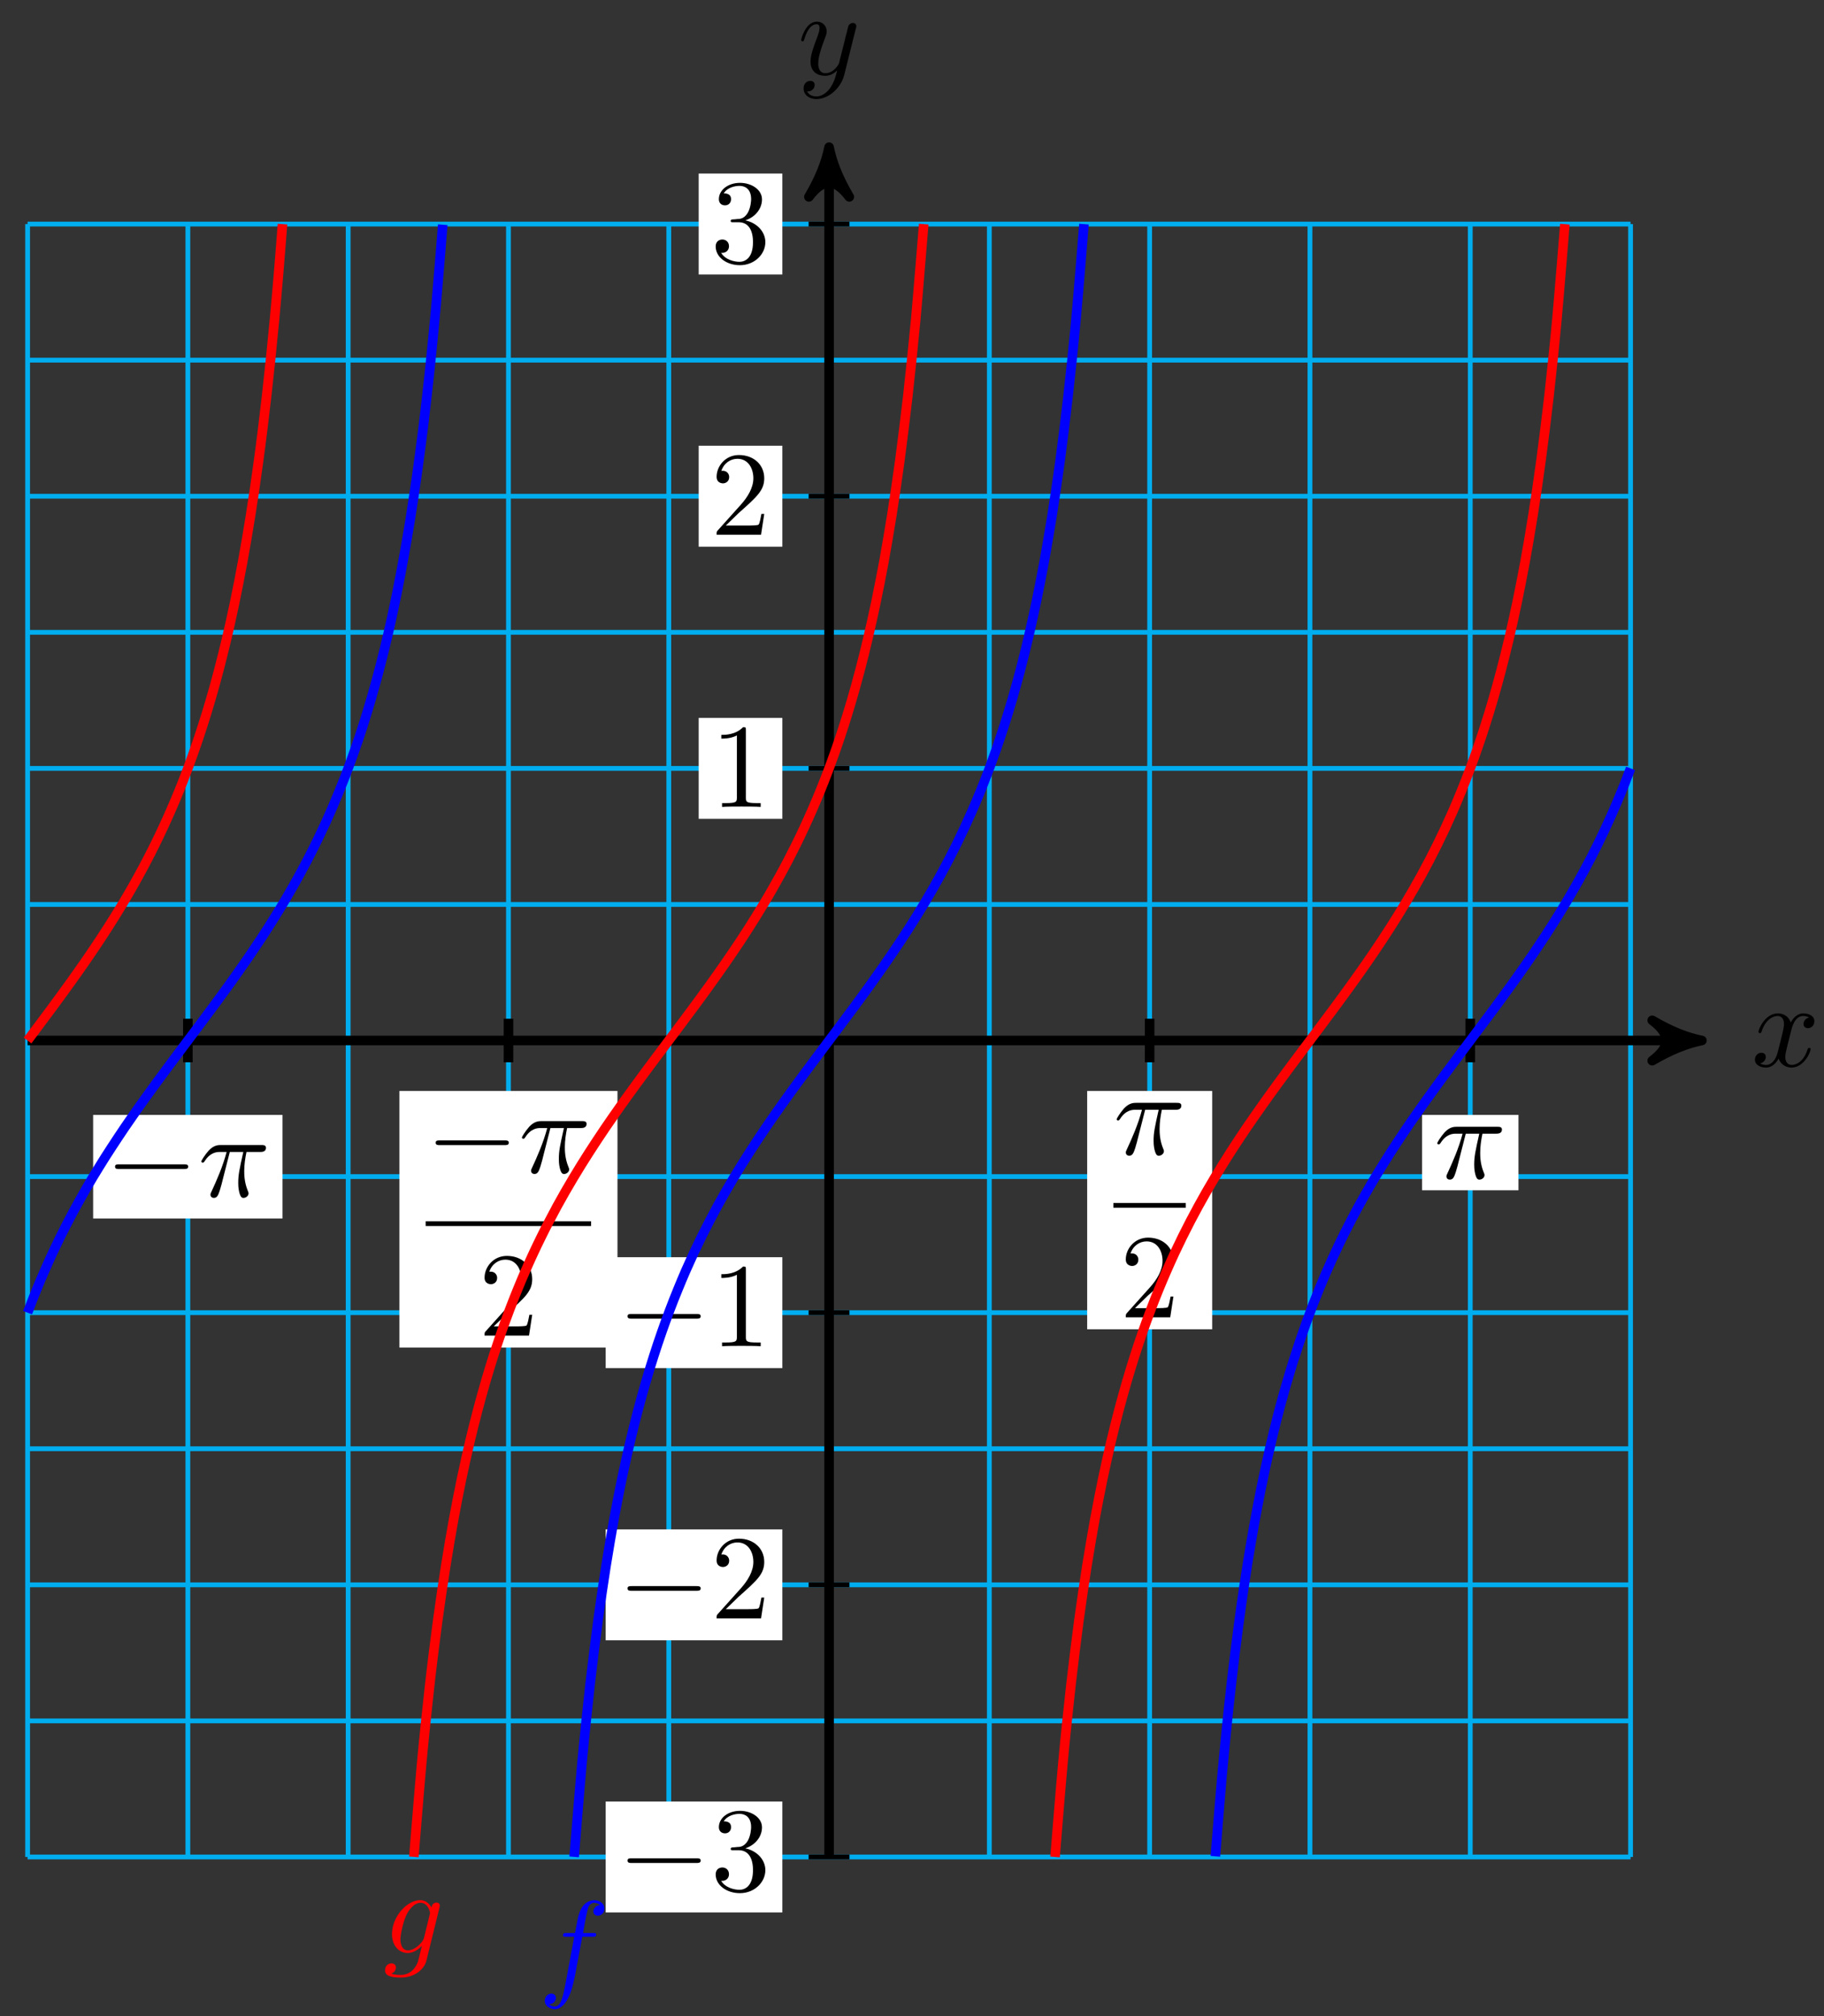 <?xml version="1.0" encoding="UTF-8"?>
<svg xmlns="http://www.w3.org/2000/svg" xmlns:xlink="http://www.w3.org/1999/xlink" width="152pt" height="168pt" viewBox="0 0 152 168" version="1.1">
<rect x="0" y="0" width="152" height="168" fill="#333333" stroke="none"/>
<defs>
<g>
<symbol overflow="visible" id="glyph0-0">
<path style="stroke:none;" d=""/>
</symbol>
<symbol overflow="visible" id="glyph0-1">
<path style="stroke:none;" d="M 3.328 -3.016 C 3.391 -3.266 3.625 -4.188 4.312 -4.188 C 4.359 -4.188 4.609 -4.188 4.812 -4.062 C 4.531 -4 4.344 -3.766 4.344 -3.516 C 4.344 -3.359 4.453 -3.172 4.719 -3.172 C 4.938 -3.172 5.25 -3.344 5.25 -3.75 C 5.25 -4.266 4.672 -4.406 4.328 -4.406 C 3.75 -4.406 3.406 -3.875 3.281 -3.656 C 3.031 -4.312 2.5 -4.406 2.203 -4.406 C 1.172 -4.406 0.594 -3.125 0.594 -2.875 C 0.594 -2.766 0.703 -2.766 0.719 -2.766 C 0.797 -2.766 0.828 -2.797 0.844 -2.875 C 1.188 -3.938 1.844 -4.188 2.188 -4.188 C 2.375 -4.188 2.719 -4.094 2.719 -3.516 C 2.719 -3.203 2.547 -2.547 2.188 -1.141 C 2.031 -0.531 1.672 -0.109 1.234 -0.109 C 1.172 -0.109 0.953 -0.109 0.734 -0.234 C 0.984 -0.297 1.203 -0.5 1.203 -0.781 C 1.203 -1.047 0.984 -1.125 0.844 -1.125 C 0.531 -1.125 0.297 -0.875 0.297 -0.547 C 0.297 -0.094 0.781 0.109 1.219 0.109 C 1.891 0.109 2.25 -0.594 2.266 -0.641 C 2.391 -0.281 2.75 0.109 3.344 0.109 C 4.375 0.109 4.938 -1.172 4.938 -1.422 C 4.938 -1.531 4.859 -1.531 4.828 -1.531 C 4.734 -1.531 4.719 -1.484 4.688 -1.422 C 4.359 -0.344 3.688 -0.109 3.375 -0.109 C 2.984 -0.109 2.828 -0.422 2.828 -0.766 C 2.828 -0.984 2.875 -1.203 2.984 -1.641 Z M 3.328 -3.016 "/>
</symbol>
<symbol overflow="visible" id="glyph0-2">
<path style="stroke:none;" d="M 4.844 -3.797 C 4.891 -3.938 4.891 -3.953 4.891 -4.031 C 4.891 -4.203 4.75 -4.297 4.594 -4.297 C 4.5 -4.297 4.344 -4.234 4.25 -4.094 C 4.234 -4.031 4.141 -3.734 4.109 -3.547 C 4.031 -3.297 3.969 -3.016 3.906 -2.75 L 3.453 -0.953 C 3.422 -0.812 2.984 -0.109 2.328 -0.109 C 1.828 -0.109 1.719 -0.547 1.719 -0.922 C 1.719 -1.375 1.891 -2 2.219 -2.875 C 2.375 -3.281 2.422 -3.391 2.422 -3.594 C 2.422 -4.031 2.109 -4.406 1.609 -4.406 C 0.656 -4.406 0.297 -2.953 0.297 -2.875 C 0.297 -2.766 0.391 -2.766 0.406 -2.766 C 0.516 -2.766 0.516 -2.797 0.562 -2.953 C 0.844 -3.891 1.234 -4.188 1.578 -4.188 C 1.656 -4.188 1.828 -4.188 1.828 -3.875 C 1.828 -3.625 1.719 -3.359 1.656 -3.172 C 1.25 -2.109 1.078 -1.547 1.078 -1.078 C 1.078 -0.188 1.703 0.109 2.297 0.109 C 2.688 0.109 3.016 -0.062 3.297 -0.344 C 3.172 0.172 3.047 0.672 2.656 1.203 C 2.391 1.531 2.016 1.828 1.562 1.828 C 1.422 1.828 0.969 1.797 0.797 1.406 C 0.953 1.406 1.094 1.406 1.219 1.281 C 1.328 1.203 1.422 1.062 1.422 0.875 C 1.422 0.562 1.156 0.531 1.062 0.531 C 0.828 0.531 0.5 0.688 0.5 1.172 C 0.5 1.672 0.938 2.047 1.562 2.047 C 2.578 2.047 3.609 1.141 3.891 0.016 Z M 4.844 -3.797 "/>
</symbol>
<symbol overflow="visible" id="glyph0-3">
<path style="stroke:none;" d="M 2.641 -3.719 L 3.766 -3.719 C 3.438 -2.25 3.344 -1.812 3.344 -1.141 C 3.344 -1 3.344 -0.734 3.422 -0.391 C 3.531 0.047 3.641 0.109 3.781 0.109 C 3.984 0.109 4.203 -0.062 4.203 -0.266 C 4.203 -0.328 4.203 -0.344 4.141 -0.484 C 3.844 -1.203 3.844 -1.859 3.844 -2.141 C 3.844 -2.656 3.922 -3.203 4.031 -3.719 L 5.156 -3.719 C 5.297 -3.719 5.656 -3.719 5.656 -4.062 C 5.656 -4.297 5.438 -4.297 5.25 -4.297 L 1.906 -4.297 C 1.688 -4.297 1.312 -4.297 0.875 -3.828 C 0.531 -3.438 0.266 -2.984 0.266 -2.938 C 0.266 -2.922 0.266 -2.828 0.391 -2.828 C 0.469 -2.828 0.484 -2.875 0.547 -2.953 C 1.031 -3.719 1.609 -3.719 1.812 -3.719 L 2.375 -3.719 C 2.062 -2.516 1.531 -1.312 1.109 -0.406 C 1.031 -0.25 1.031 -0.234 1.031 -0.156 C 1.031 0.031 1.188 0.109 1.312 0.109 C 1.609 0.109 1.688 -0.172 1.812 -0.531 C 1.953 -1 1.953 -1.016 2.078 -1.516 Z M 2.641 -3.719 "/>
</symbol>
<symbol overflow="visible" id="glyph0-4">
<path style="stroke:none;" d="M 3.656 -3.984 L 4.516 -3.984 C 4.719 -3.984 4.812 -3.984 4.812 -4.188 C 4.812 -4.297 4.719 -4.297 4.547 -4.297 L 3.719 -4.297 L 3.922 -5.438 C 3.969 -5.641 4.109 -6.344 4.172 -6.469 C 4.25 -6.656 4.422 -6.812 4.641 -6.812 C 4.672 -6.812 4.938 -6.812 5.125 -6.625 C 4.688 -6.594 4.578 -6.234 4.578 -6.094 C 4.578 -5.859 4.766 -5.734 4.953 -5.734 C 5.219 -5.734 5.5 -5.969 5.5 -6.344 C 5.5 -6.797 5.047 -7.031 4.641 -7.031 C 4.297 -7.031 3.672 -6.844 3.375 -5.859 C 3.312 -5.656 3.281 -5.547 3.047 -4.297 L 2.359 -4.297 C 2.156 -4.297 2.047 -4.297 2.047 -4.109 C 2.047 -3.984 2.141 -3.984 2.328 -3.984 L 2.984 -3.984 L 2.25 -0.047 C 2.062 0.922 1.891 1.828 1.375 1.828 C 1.328 1.828 1.094 1.828 0.891 1.641 C 1.359 1.609 1.453 1.25 1.453 1.109 C 1.453 0.875 1.266 0.75 1.078 0.75 C 0.812 0.75 0.531 0.984 0.531 1.359 C 0.531 1.797 0.969 2.047 1.375 2.047 C 1.922 2.047 2.328 1.453 2.5 1.078 C 2.828 0.453 3.047 -0.75 3.062 -0.828 Z M 3.656 -3.984 "/>
</symbol>
<symbol overflow="visible" id="glyph0-5">
<path style="stroke:none;" d="M 4.688 -3.766 C 4.703 -3.812 4.719 -3.875 4.719 -3.938 C 4.719 -4.109 4.609 -4.203 4.438 -4.203 C 4.344 -4.203 4.062 -4.141 4.031 -3.781 C 3.844 -4.141 3.5 -4.406 3.094 -4.406 C 1.969 -4.406 0.734 -3.016 0.734 -1.578 C 0.734 -0.594 1.328 0 2.047 0 C 2.641 0 3.109 -0.469 3.203 -0.578 L 3.219 -0.562 C 3.016 0.312 2.891 0.734 2.891 0.75 C 2.844 0.844 2.516 1.828 1.453 1.828 C 1.266 1.828 0.938 1.812 0.656 1.719 C 0.953 1.641 1.062 1.375 1.062 1.203 C 1.062 1.047 0.953 0.859 0.688 0.859 C 0.469 0.859 0.156 1.031 0.156 1.438 C 0.156 1.844 0.516 2.047 1.469 2.047 C 2.719 2.047 3.438 1.266 3.594 0.672 Z M 3.406 -1.281 C 3.344 -1.016 3.109 -0.766 2.891 -0.578 C 2.688 -0.406 2.375 -0.219 2.078 -0.219 C 1.578 -0.219 1.438 -0.734 1.438 -1.141 C 1.438 -1.609 1.719 -2.797 2 -3.297 C 2.266 -3.781 2.688 -4.188 3.109 -4.188 C 3.766 -4.188 3.906 -3.375 3.906 -3.328 C 3.906 -3.281 3.891 -3.219 3.875 -3.188 Z M 3.406 -1.281 "/>
</symbol>
<symbol overflow="visible" id="glyph1-0">
<path style="stroke:none;" d=""/>
</symbol>
<symbol overflow="visible" id="glyph1-1">
<path style="stroke:none;" d="M 6.562 -2.297 C 6.734 -2.297 6.922 -2.297 6.922 -2.5 C 6.922 -2.688 6.734 -2.688 6.562 -2.688 L 1.172 -2.688 C 1 -2.688 0.828 -2.688 0.828 -2.5 C 0.828 -2.297 1 -2.297 1.172 -2.297 Z M 6.562 -2.297 "/>
</symbol>
<symbol overflow="visible" id="glyph2-0">
<path style="stroke:none;" d=""/>
</symbol>
<symbol overflow="visible" id="glyph2-1">
<path style="stroke:none;" d="M 2.938 -6.375 C 2.938 -6.625 2.938 -6.641 2.703 -6.641 C 2.078 -6 1.203 -6 0.891 -6 L 0.891 -5.688 C 1.094 -5.688 1.672 -5.688 2.188 -5.953 L 2.188 -0.781 C 2.188 -0.422 2.156 -0.312 1.266 -0.312 L 0.953 -0.312 L 0.953 0 C 1.297 -0.031 2.156 -0.031 2.562 -0.031 C 2.953 -0.031 3.828 -0.031 4.172 0 L 4.172 -0.312 L 3.859 -0.312 C 2.953 -0.312 2.938 -0.422 2.938 -0.781 Z M 2.938 -6.375 "/>
</symbol>
<symbol overflow="visible" id="glyph2-2">
<path style="stroke:none;" d="M 1.266 -0.766 L 2.328 -1.797 C 3.875 -3.172 4.469 -3.703 4.469 -4.703 C 4.469 -5.844 3.578 -6.641 2.359 -6.641 C 1.234 -6.641 0.5 -5.719 0.5 -4.828 C 0.5 -4.281 1 -4.281 1.031 -4.281 C 1.203 -4.281 1.547 -4.391 1.547 -4.812 C 1.547 -5.062 1.359 -5.328 1.016 -5.328 C 0.938 -5.328 0.922 -5.328 0.891 -5.312 C 1.109 -5.969 1.656 -6.328 2.234 -6.328 C 3.141 -6.328 3.562 -5.516 3.562 -4.703 C 3.562 -3.906 3.078 -3.125 2.516 -2.5 L 0.609 -0.375 C 0.5 -0.266 0.5 -0.234 0.5 0 L 4.203 0 L 4.469 -1.734 L 4.234 -1.734 C 4.172 -1.438 4.109 -1 4 -0.844 C 3.938 -0.766 3.281 -0.766 3.062 -0.766 Z M 1.266 -0.766 "/>
</symbol>
<symbol overflow="visible" id="glyph2-3">
<path style="stroke:none;" d="M 2.891 -3.516 C 3.703 -3.781 4.281 -4.469 4.281 -5.266 C 4.281 -6.078 3.406 -6.641 2.453 -6.641 C 1.453 -6.641 0.688 -6.047 0.688 -5.281 C 0.688 -4.953 0.906 -4.766 1.203 -4.766 C 1.5 -4.766 1.703 -4.984 1.703 -5.281 C 1.703 -5.766 1.234 -5.766 1.094 -5.766 C 1.391 -6.266 2.047 -6.391 2.406 -6.391 C 2.828 -6.391 3.375 -6.172 3.375 -5.281 C 3.375 -5.156 3.344 -4.578 3.094 -4.141 C 2.797 -3.656 2.453 -3.625 2.203 -3.625 C 2.125 -3.609 1.891 -3.594 1.812 -3.594 C 1.734 -3.578 1.672 -3.562 1.672 -3.469 C 1.672 -3.359 1.734 -3.359 1.906 -3.359 L 2.344 -3.359 C 3.156 -3.359 3.531 -2.688 3.531 -1.703 C 3.531 -0.344 2.844 -0.062 2.406 -0.062 C 1.969 -0.062 1.219 -0.234 0.875 -0.812 C 1.219 -0.766 1.531 -0.984 1.531 -1.359 C 1.531 -1.719 1.266 -1.922 0.984 -1.922 C 0.734 -1.922 0.422 -1.781 0.422 -1.344 C 0.422 -0.438 1.344 0.219 2.438 0.219 C 3.656 0.219 4.562 -0.688 4.562 -1.703 C 4.562 -2.516 3.922 -3.297 2.891 -3.516 Z M 2.891 -3.516 "/>
</symbol>
</g>
</defs>
<g id="surface1">
<path style="fill:none;stroke-width:0.399;stroke-linecap:butt;stroke-linejoin:miter;stroke:rgb(0%,67.839%,93.729%);stroke-opacity:1;stroke-miterlimit:10;" d="M -66.792 -68.034 L 66.791 -68.034 M -66.792 -56.695 L 66.791 -56.695 M -66.792 -45.356 L 66.791 -45.356 M -66.792 -34.016 L 66.791 -34.016 M -66.792 -22.677 L 66.791 -22.677 M -66.792 -11.338 L 66.791 -11.338 M -66.792 0.002 L 66.791 0.002 M -66.792 11.337 L 66.791 11.337 M -66.792 22.676 L 66.791 22.676 M -66.792 34.015 L 66.791 34.015 M -66.792 45.355 L 66.791 45.355 M -66.792 56.694 L 66.791 56.694 M -66.792 68.033 L 66.791 68.033 M -66.788 -68.034 L -66.788 68.033 M -53.433 -68.034 L -53.433 68.033 M -40.075 -68.034 L -40.075 68.033 M -26.716 -68.034 L -26.716 68.033 M -13.357 -68.034 L -13.357 68.033 M 0.001 -68.034 L 0.001 68.033 M 13.356 -68.034 L 13.356 68.033 M 26.715 -68.034 L 26.715 68.033 M 40.074 -68.034 L 40.074 68.033 M 53.432 -68.034 L 53.432 68.033 M 66.791 -68.034 L 66.791 68.033 " transform="matrix(1,0,0,-1,69.089,86.705)"/>
<path style="fill:none;stroke-width:0.797;stroke-linecap:butt;stroke-linejoin:miter;stroke:rgb(0%,0%,0%);stroke-opacity:1;stroke-miterlimit:10;" d="M -66.792 0.002 L 71.701 0.002 " transform="matrix(1,0,0,-1,69.089,86.705)"/>
<path style="fill-rule:nonzero;fill:rgb(0%,0%,0%);fill-opacity:1;stroke-width:0.797;stroke-linecap:butt;stroke-linejoin:round;stroke:rgb(0%,0%,0%);stroke-opacity:1;stroke-miterlimit:10;" d="M 1.035 0.002 C -0.258 0.259 -1.555 0.779 -3.109 1.685 C -1.555 0.517 -1.555 -0.518 -3.109 -1.682 C -1.555 -0.776 -0.258 -0.26 1.035 0.002 Z M 1.035 0.002 " transform="matrix(1,0,0,-1,140.793,86.705)"/>
<g style="fill:rgb(0%,0%,0%);fill-opacity:1;">
  <use xlink:href="#glyph0-1" x="145.947" y="88.85"/>
</g>
<path style="fill:none;stroke-width:0.797;stroke-linecap:butt;stroke-linejoin:miter;stroke:rgb(0%,0%,0%);stroke-opacity:1;stroke-miterlimit:10;" d="M 0.001 -68.034 L 0.001 73.4 " transform="matrix(1,0,0,-1,69.089,86.705)"/>
<path style="fill-rule:nonzero;fill:rgb(0%,0%,0%);fill-opacity:1;stroke-width:0.797;stroke-linecap:butt;stroke-linejoin:round;stroke:rgb(0%,0%,0%);stroke-opacity:1;stroke-miterlimit:10;" d="M 1.038 -0.001 C -0.259 0.26 -1.556 0.776 -3.106 1.682 C -1.556 0.518 -1.556 -0.517 -3.106 -1.685 C -1.556 -0.779 -0.259 -0.259 1.038 -0.001 Z M 1.038 -0.001 " transform="matrix(0,-1,-1,0,69.089,13.3)"/>
<g style="fill:rgb(0%,0%,0%);fill-opacity:1;">
  <use xlink:href="#glyph0-2" x="66.467" y="6.209"/>
</g>
<path style="fill:none;stroke-width:0.399;stroke-linecap:butt;stroke-linejoin:miter;stroke:rgb(0%,0%,0%);stroke-opacity:1;stroke-miterlimit:10;" d="M 1.7 -22.677 L -1.702 -22.677 " transform="matrix(1,0,0,-1,69.089,86.705)"/>
<path style=" stroke:none;fill-rule:nonzero;fill:rgb(100%,100%,100%);fill-opacity:1;" d="M 50.473 114.004 L 65.195 114.004 L 65.195 104.762 L 50.473 104.762 Z M 50.473 114.004 "/>
<g style="fill:rgb(0%,0%,0%);fill-opacity:1;">
  <use xlink:href="#glyph1-1" x="51.469" y="112.179"/>
</g>
<g style="fill:rgb(0%,0%,0%);fill-opacity:1;">
  <use xlink:href="#glyph2-1" x="59.218" y="112.179"/>
</g>
<path style="fill:none;stroke-width:0.399;stroke-linecap:butt;stroke-linejoin:miter;stroke:rgb(0%,0%,0%);stroke-opacity:1;stroke-miterlimit:10;" d="M 1.7 22.676 L -1.702 22.676 " transform="matrix(1,0,0,-1,69.089,86.705)"/>
<path style=" stroke:none;fill-rule:nonzero;fill:rgb(100%,100%,100%);fill-opacity:1;" d="M 58.223 68.234 L 65.195 68.234 L 65.195 59.82 L 58.223 59.82 Z M 58.223 68.234 "/>
<g style="fill:rgb(0%,0%,0%);fill-opacity:1;">
  <use xlink:href="#glyph2-1" x="59.218" y="67.237"/>
</g>
<path style="fill:none;stroke-width:0.399;stroke-linecap:butt;stroke-linejoin:miter;stroke:rgb(0%,0%,0%);stroke-opacity:1;stroke-miterlimit:10;" d="M 1.7 -45.356 L -1.702 -45.356 " transform="matrix(1,0,0,-1,69.089,86.705)"/>
<path style=" stroke:none;fill-rule:nonzero;fill:rgb(100%,100%,100%);fill-opacity:1;" d="M 50.473 136.684 L 65.195 136.684 L 65.195 127.441 L 50.473 127.441 Z M 50.473 136.684 "/>
<g style="fill:rgb(0%,0%,0%);fill-opacity:1;">
  <use xlink:href="#glyph1-1" x="51.469" y="134.857"/>
</g>
<g style="fill:rgb(0%,0%,0%);fill-opacity:1;">
  <use xlink:href="#glyph2-2" x="59.218" y="134.857"/>
</g>
<path style="fill:none;stroke-width:0.399;stroke-linecap:butt;stroke-linejoin:miter;stroke:rgb(0%,0%,0%);stroke-opacity:1;stroke-miterlimit:10;" d="M 1.7 45.355 L -1.702 45.355 " transform="matrix(1,0,0,-1,69.089,86.705)"/>
<path style=" stroke:none;fill-rule:nonzero;fill:rgb(100%,100%,100%);fill-opacity:1;" d="M 58.223 45.555 L 65.195 45.555 L 65.195 37.141 L 58.223 37.141 Z M 58.223 45.555 "/>
<g style="fill:rgb(0%,0%,0%);fill-opacity:1;">
  <use xlink:href="#glyph2-2" x="59.218" y="44.558"/>
</g>
<path style="fill:none;stroke-width:0.399;stroke-linecap:butt;stroke-linejoin:miter;stroke:rgb(0%,0%,0%);stroke-opacity:1;stroke-miterlimit:10;" d="M 1.7 -68.034 L -1.702 -68.034 " transform="matrix(1,0,0,-1,69.089,86.705)"/>
<path style=" stroke:none;fill-rule:nonzero;fill:rgb(100%,100%,100%);fill-opacity:1;" d="M 50.473 159.363 L 65.195 159.363 L 65.195 150.117 L 50.473 150.117 Z M 50.473 159.363 "/>
<g style="fill:rgb(0%,0%,0%);fill-opacity:1;">
  <use xlink:href="#glyph1-1" x="51.469" y="157.536"/>
</g>
<g style="fill:rgb(0%,0%,0%);fill-opacity:1;">
  <use xlink:href="#glyph2-3" x="59.218" y="157.536"/>
</g>
<path style="fill:none;stroke-width:0.399;stroke-linecap:butt;stroke-linejoin:miter;stroke:rgb(0%,0%,0%);stroke-opacity:1;stroke-miterlimit:10;" d="M 1.7 68.033 L -1.702 68.033 " transform="matrix(1,0,0,-1,69.089,86.705)"/>
<path style=" stroke:none;fill-rule:nonzero;fill:rgb(100%,100%,100%);fill-opacity:1;" d="M 58.223 22.875 L 65.195 22.875 L 65.195 14.461 L 58.223 14.461 Z M 58.223 22.875 "/>
<g style="fill:rgb(0%,0%,0%);fill-opacity:1;">
  <use xlink:href="#glyph2-3" x="59.218" y="21.879"/>
</g>
<path style="fill:none;stroke-width:0.797;stroke-linecap:butt;stroke-linejoin:miter;stroke:rgb(0%,0%,0%);stroke-opacity:1;stroke-miterlimit:10;" d="M -53.433 1.814 L -53.433 -1.815 " transform="matrix(1,0,0,-1,69.089,86.705)"/>
<path style=" stroke:none;fill-rule:nonzero;fill:rgb(100%,100%,100%);fill-opacity:1;" d="M 7.762 101.539 L 23.543 101.539 L 23.543 92.902 L 7.762 92.902 Z M 7.762 101.539 "/>
<g style="fill:rgb(0%,0%,0%);fill-opacity:1;">
  <use xlink:href="#glyph1-1" x="8.759" y="99.711"/>
</g>
<g style="fill:rgb(0%,0%,0%);fill-opacity:1;">
  <use xlink:href="#glyph0-3" x="16.509" y="99.711"/>
</g>
<path style="fill:none;stroke-width:0.797;stroke-linecap:butt;stroke-linejoin:miter;stroke:rgb(0%,0%,0%);stroke-opacity:1;stroke-miterlimit:10;" d="M 53.432 1.814 L 53.432 -1.815 " transform="matrix(1,0,0,-1,69.089,86.705)"/>
<path style=" stroke:none;fill-rule:nonzero;fill:rgb(100%,100%,100%);fill-opacity:1;" d="M 118.508 99.184 L 126.539 99.184 L 126.539 92.902 L 118.508 92.902 Z M 118.508 99.184 "/>
<g style="fill:rgb(0%,0%,0%);fill-opacity:1;">
  <use xlink:href="#glyph0-3" x="119.506" y="98.189"/>
</g>
<path style="fill:none;stroke-width:0.797;stroke-linecap:butt;stroke-linejoin:miter;stroke:rgb(0%,0%,0%);stroke-opacity:1;stroke-miterlimit:10;" d="M -26.716 1.814 L -26.716 -1.815 " transform="matrix(1,0,0,-1,69.089,86.705)"/>
<path style=" stroke:none;fill-rule:nonzero;fill:rgb(100%,100%,100%);fill-opacity:1;" d="M 33.285 112.289 L 51.457 112.289 L 51.457 90.91 L 33.285 90.91 Z M 33.285 112.289 "/>
<g style="fill:rgb(0%,0%,0%);fill-opacity:1;">
  <use xlink:href="#glyph1-1" x="35.479" y="97.718"/>
</g>
<g style="fill:rgb(0%,0%,0%);fill-opacity:1;">
  <use xlink:href="#glyph0-3" x="43.227" y="97.718"/>
</g>
<path style="fill:none;stroke-width:0.399;stroke-linecap:butt;stroke-linejoin:miter;stroke:rgb(0%,0%,0%);stroke-opacity:1;stroke-miterlimit:10;" d="M 151.283 -71.219 L 165.067 -71.219 " transform="matrix(1,0,0,-1,-115.81,30.746)"/>
<g style="fill:rgb(0%,0%,0%);fill-opacity:1;">
  <use xlink:href="#glyph2-2" x="39.881" y="111.293"/>
</g>
<path style="fill:none;stroke-width:0.797;stroke-linecap:butt;stroke-linejoin:miter;stroke:rgb(0%,0%,0%);stroke-opacity:1;stroke-miterlimit:10;" d="M 26.715 1.814 L 26.715 -1.815 " transform="matrix(1,0,0,-1,69.089,86.705)"/>
<path style=" stroke:none;fill-rule:nonzero;fill:rgb(100%,100%,100%);fill-opacity:1;" d="M 90.598 110.766 L 101.016 110.766 L 101.016 90.91 L 90.598 90.91 Z M 90.598 110.766 "/>
<g style="fill:rgb(0%,0%,0%);fill-opacity:1;">
  <use xlink:href="#glyph0-3" x="92.789" y="96.196"/>
</g>
<path style="fill:none;stroke-width:0.399;stroke-linecap:butt;stroke-linejoin:miter;stroke:rgb(0%,0%,0%);stroke-opacity:1;stroke-miterlimit:10;" d="M 151.281 -71.218 L 157.316 -71.218 " transform="matrix(1,0,0,-1,-58.5,29.224)"/>
<g style="fill:rgb(0%,0%,0%);fill-opacity:1;">
  <use xlink:href="#glyph2-2" x="93.316" y="109.771"/>
</g>
<path style="fill:none;stroke-width:0.797;stroke-linecap:butt;stroke-linejoin:miter;stroke:rgb(0%,0%,100%);stroke-opacity:1;stroke-miterlimit:10;" d="M 21.242 68.029 C 21.242 68.029 20.766 62.1 20.578 60.104 C 20.395 58.112 20.102 55.303 19.914 53.667 C 19.731 52.03 19.438 49.687 19.254 48.316 C 19.067 46.945 18.774 44.956 18.59 43.785 C 18.403 42.617 18.11 40.902 17.926 39.89 C 17.739 38.879 17.446 37.386 17.262 36.504 C 17.075 35.617 16.782 34.297 16.598 33.512 C 16.415 32.726 16.118 31.547 15.934 30.844 C 15.751 30.141 15.454 29.082 15.27 28.445 C 15.087 27.813 14.79 26.852 14.606 26.274 C 14.422 25.699 14.126 24.817 13.942 24.289 C 13.758 23.762 13.462 22.954 13.278 22.465 C 13.094 21.977 12.798 21.227 12.614 20.774 C 12.43 20.321 12.134 19.626 11.95 19.204 C 11.766 18.782 11.47 18.126 11.286 17.731 C 11.102 17.333 10.805 16.719 10.622 16.344 C 10.438 15.973 10.141 15.391 9.958 15.036 C 9.774 14.681 9.477 14.13 9.294 13.794 C 9.11 13.458 8.813 12.931 8.63 12.606 C 8.446 12.286 8.149 11.782 7.966 11.474 C 7.782 11.165 7.485 10.681 7.302 10.384 C 7.118 10.083 6.821 9.618 6.638 9.329 C 6.454 9.04 6.161 8.587 5.974 8.31 C 5.79 8.032 5.497 7.591 5.31 7.322 C 5.126 7.048 4.833 6.618 4.646 6.353 C 4.462 6.087 4.169 5.669 3.982 5.411 C 3.798 5.15 3.505 4.74 3.321 4.482 C 3.134 4.228 2.841 3.822 2.657 3.568 C 2.47 3.318 2.177 2.915 1.993 2.665 C 1.806 2.419 1.513 2.021 1.329 1.775 C 1.142 1.525 0.849 1.13 0.665 0.884 C 0.482 0.638 0.185 0.244 0.001 0.002 C -0.182 -0.245 -0.479 -0.639 -0.663 -0.885 C -0.846 -1.131 -1.143 -1.526 -1.327 -1.772 C -1.51 -2.022 -1.807 -2.416 -1.991 -2.666 C -2.174 -2.916 -2.471 -3.319 -2.655 -3.569 C -2.838 -3.819 -3.135 -4.225 -3.319 -4.483 C -3.502 -4.736 -3.799 -5.151 -3.983 -5.408 C -4.166 -5.67 -4.463 -6.088 -4.647 -6.354 C -4.83 -6.619 -5.127 -7.049 -5.311 -7.318 C -5.494 -7.592 -5.791 -8.029 -5.975 -8.311 C -6.159 -8.588 -6.455 -9.041 -6.639 -9.33 C -6.823 -9.615 -7.119 -10.084 -7.303 -10.381 C -7.487 -10.678 -7.783 -11.162 -7.967 -11.474 C -8.151 -11.783 -8.447 -12.287 -8.631 -12.607 C -8.815 -12.927 -9.111 -13.455 -9.295 -13.791 C -9.479 -14.131 -9.772 -14.681 -9.959 -15.037 C -10.143 -15.388 -10.436 -15.97 -10.623 -16.345 C -10.807 -16.716 -11.1 -17.334 -11.287 -17.728 C -11.471 -18.126 -11.764 -18.779 -11.951 -19.201 C -12.135 -19.622 -12.428 -20.322 -12.611 -20.775 C -12.799 -21.228 -13.092 -21.974 -13.275 -22.462 C -13.463 -22.95 -13.756 -23.759 -13.939 -24.286 C -14.127 -24.818 -14.42 -25.696 -14.603 -26.271 C -14.791 -26.849 -15.084 -27.813 -15.267 -28.446 C -15.451 -29.079 -15.748 -30.141 -15.931 -30.845 C -16.115 -31.544 -16.412 -32.723 -16.595 -33.508 C -16.779 -34.294 -17.076 -35.614 -17.26 -36.501 C -17.443 -37.383 -17.74 -38.875 -17.924 -39.887 C -18.107 -40.899 -18.404 -42.613 -18.588 -43.785 C -18.771 -44.953 -19.068 -46.941 -19.252 -48.312 C -19.435 -49.683 -19.732 -52.027 -19.916 -53.66 C -20.099 -55.296 -20.396 -58.109 -20.58 -60.101 C -20.763 -62.093 -21.244 -68.026 -21.244 -68.026 " transform="matrix(1,0,0,-1,69.089,86.705)"/>
<g style="fill:rgb(0%,0%,100%);fill-opacity:1;">
  <use xlink:href="#glyph0-4" x="44.869" y="165.372"/>
</g>
<path style="fill:none;stroke-width:0.797;stroke-linecap:butt;stroke-linejoin:miter;stroke:rgb(0%,0%,100%);stroke-opacity:1;stroke-miterlimit:10;" d="M -66.792 -22.677 C -66.792 -22.677 -66.402 -21.658 -66.249 -21.279 C -66.101 -20.904 -65.859 -20.318 -65.71 -19.962 C -65.558 -19.607 -65.32 -19.056 -65.167 -18.72 C -65.019 -18.38 -64.777 -17.857 -64.628 -17.537 C -64.48 -17.216 -64.238 -16.716 -64.089 -16.412 C -63.937 -16.107 -63.699 -15.63 -63.546 -15.338 C -63.398 -15.045 -63.156 -14.588 -63.007 -14.31 C -62.855 -14.029 -62.617 -13.592 -62.464 -13.322 C -62.316 -13.052 -62.074 -12.627 -61.925 -12.369 C -61.777 -12.107 -61.535 -11.701 -61.386 -11.447 C -61.234 -11.197 -60.996 -10.803 -60.843 -10.557 C -60.695 -10.314 -60.453 -9.932 -60.304 -9.693 C -60.152 -9.455 -59.914 -9.084 -59.761 -8.853 C -59.613 -8.623 -59.375 -8.256 -59.222 -8.033 C -59.074 -7.807 -58.832 -7.451 -58.683 -7.229 C -58.531 -7.01 -58.293 -6.658 -58.14 -6.443 C -57.992 -6.229 -57.75 -5.885 -57.601 -5.67 C -57.453 -5.459 -57.211 -5.119 -57.062 -4.912 C -56.91 -4.701 -56.672 -4.369 -56.519 -4.162 C -56.371 -3.955 -56.129 -3.623 -55.98 -3.42 C -55.828 -3.213 -55.59 -2.889 -55.437 -2.686 C -55.289 -2.483 -55.047 -2.158 -54.898 -1.955 C -54.75 -1.756 -54.508 -1.432 -54.359 -1.233 C -54.207 -1.034 -53.969 -0.713 -53.816 -0.51 C -53.668 -0.311 -53.426 0.009 -53.277 0.209 C -53.125 0.408 -52.887 0.728 -52.734 0.931 C -52.586 1.13 -52.344 1.451 -52.195 1.654 C -52.047 1.853 -51.805 2.177 -51.656 2.38 C -51.504 2.583 -51.266 2.908 -51.113 3.111 C -50.965 3.314 -50.723 3.642 -50.574 3.849 C -50.422 4.056 -50.184 4.388 -50.031 4.595 C -49.883 4.802 -49.641 5.138 -49.492 5.349 C -49.344 5.56 -49.102 5.904 -48.953 6.118 C -48.801 6.333 -48.563 6.677 -48.41 6.896 C -48.262 7.114 -48.02 7.47 -47.871 7.693 C -47.719 7.915 -47.481 8.278 -47.328 8.505 C -47.18 8.732 -46.938 9.103 -46.789 9.337 C -46.641 9.571 -46.399 9.95 -46.25 10.192 C -46.098 10.435 -45.86 10.825 -45.707 11.071 C -45.559 11.317 -45.317 11.724 -45.168 11.978 C -45.016 12.235 -44.778 12.653 -44.625 12.919 C -44.477 13.181 -44.235 13.614 -44.086 13.891 C -43.938 14.165 -43.696 14.614 -43.547 14.899 C -43.395 15.188 -43.157 15.657 -43.004 15.954 C -42.856 16.255 -42.614 16.743 -42.465 17.059 C -42.313 17.372 -42.075 17.883 -41.922 18.215 C -41.774 18.544 -41.532 19.083 -41.383 19.43 C -41.235 19.778 -40.993 20.352 -40.844 20.719 C -40.692 21.086 -40.454 21.688 -40.301 22.079 C -40.153 22.469 -39.911 23.114 -39.762 23.532 C -39.61 23.946 -39.372 24.633 -39.219 25.078 C -39.071 25.524 -38.829 26.258 -38.68 26.739 C -38.532 27.219 -38.29 28.012 -38.141 28.531 C -37.989 29.047 -37.751 29.91 -37.598 30.473 C -37.45 31.035 -37.208 31.969 -37.059 32.582 C -36.907 33.199 -36.669 34.223 -36.516 34.898 C -36.368 35.574 -36.126 36.707 -35.977 37.453 C -35.829 38.199 -35.587 39.449 -35.438 40.285 C -35.286 41.117 -35.048 42.523 -34.895 43.46 C -34.747 44.402 -34.505 45.984 -34.356 47.05 C -34.204 48.116 -33.966 49.921 -33.813 51.147 C -33.665 52.37 -33.423 54.452 -33.274 55.874 C -33.126 57.299 -32.884 59.729 -32.735 61.409 C -32.583 63.088 -32.192 67.979 -32.192 67.979 " transform="matrix(1,0,0,-1,69.089,86.705)"/>
<path style="fill:none;stroke-width:0.797;stroke-linecap:butt;stroke-linejoin:miter;stroke:rgb(0%,0%,100%);stroke-opacity:1;stroke-miterlimit:10;" d="M 66.791 22.676 C 66.791 22.676 66.4 21.657 66.252 21.278 C 66.1 20.903 65.861 20.317 65.709 19.962 C 65.561 19.606 65.318 19.055 65.17 18.719 C 65.018 18.38 64.779 17.856 64.627 17.536 C 64.479 17.216 64.236 16.716 64.088 16.411 C 63.94 16.106 63.697 15.63 63.549 15.337 C 63.397 15.044 63.158 14.587 63.006 14.309 C 62.858 14.028 62.615 13.591 62.467 13.321 C 62.315 13.052 62.076 12.63 61.924 12.368 C 61.776 12.11 61.533 11.7 61.385 11.45 C 61.237 11.196 60.994 10.802 60.846 10.56 C 60.694 10.314 60.455 9.931 60.303 9.692 C 60.155 9.458 59.912 9.083 59.764 8.853 C 59.612 8.622 59.373 8.255 59.221 8.032 C 59.073 7.806 58.83 7.45 58.682 7.228 C 58.534 7.009 58.291 6.657 58.143 6.443 C 57.991 6.228 57.752 5.884 57.6 5.669 C 57.452 5.458 57.209 5.118 57.061 4.911 C 56.909 4.701 56.67 4.369 56.518 4.162 C 56.37 3.954 56.127 3.622 55.979 3.419 C 55.831 3.216 55.588 2.888 55.44 2.685 C 55.288 2.482 55.049 2.158 54.897 1.958 C 54.749 1.755 54.506 1.435 54.358 1.232 C 54.206 1.033 53.967 0.712 53.815 0.513 C 53.667 0.31 53.424 -0.01 53.276 -0.209 C 53.128 -0.409 52.885 -0.729 52.737 -0.928 C 52.585 -1.131 52.346 -1.451 52.194 -1.655 C 52.046 -1.854 51.803 -2.178 51.655 -2.381 C 51.503 -2.58 51.264 -2.908 51.112 -3.112 C 50.964 -3.315 50.721 -3.643 50.573 -3.85 C 50.425 -4.053 50.182 -4.385 50.034 -4.596 C 49.882 -4.803 49.643 -5.139 49.491 -5.35 C 49.343 -5.561 49.1 -5.9 48.952 -6.115 C 48.8 -6.33 48.561 -6.678 48.409 -6.897 C 48.261 -7.115 48.018 -7.471 47.87 -7.693 C 47.722 -7.916 47.479 -8.275 47.331 -8.506 C 47.179 -8.732 46.94 -9.103 46.788 -9.338 C 46.64 -9.572 46.397 -9.951 46.249 -10.193 C 46.097 -10.432 45.858 -10.822 45.706 -11.072 C 45.558 -11.318 45.315 -11.721 45.167 -11.978 C 45.019 -12.236 44.776 -12.654 44.628 -12.916 C 44.476 -13.181 44.237 -13.615 44.085 -13.888 C 43.937 -14.166 43.694 -14.615 43.546 -14.9 C 43.394 -15.189 43.155 -15.654 43.003 -15.955 C 42.855 -16.255 42.612 -16.744 42.464 -17.056 C 42.316 -17.373 42.073 -17.884 41.925 -18.212 C 41.773 -18.544 41.534 -19.083 41.382 -19.431 C 41.234 -19.779 40.991 -20.349 40.843 -20.716 C 40.691 -21.083 40.452 -21.689 40.3 -22.079 C 40.152 -22.47 39.91 -23.114 39.761 -23.529 C 39.613 -23.946 39.37 -24.634 39.222 -25.079 C 39.07 -25.525 38.831 -26.259 38.679 -26.739 C 38.531 -27.216 38.288 -28.013 38.14 -28.532 C 37.988 -29.048 37.749 -29.907 37.597 -30.47 C 37.449 -31.032 37.207 -31.969 37.058 -32.583 C 36.91 -33.196 36.667 -34.223 36.519 -34.899 C 36.367 -35.575 36.128 -36.708 35.976 -37.454 C 35.828 -38.2 35.585 -39.45 35.437 -40.285 C 35.285 -41.117 35.046 -42.524 34.894 -43.461 C 34.746 -44.399 34.504 -45.984 34.355 -47.051 C 34.207 -48.117 33.964 -49.922 33.816 -51.144 C 33.664 -52.371 33.425 -54.449 33.273 -55.875 C 33.125 -57.296 32.883 -59.73 32.734 -61.409 C 32.582 -63.089 32.191 -67.979 32.191 -67.979 " transform="matrix(1,0,0,-1,69.089,86.705)"/>
<path style="fill:none;stroke-width:0.797;stroke-linecap:butt;stroke-linejoin:miter;stroke:rgb(100%,0%,0%);stroke-opacity:1;stroke-miterlimit:10;" d="M 7.888 68.029 C 7.888 68.029 7.407 62.1 7.224 60.104 C 7.036 58.112 6.743 55.303 6.56 53.667 C 6.372 52.03 6.079 49.687 5.896 48.316 C 5.712 46.945 5.415 44.956 5.232 43.785 C 5.048 42.617 4.751 40.902 4.568 39.89 C 4.384 38.879 4.087 37.386 3.903 36.504 C 3.72 35.617 3.423 34.297 3.239 33.512 C 3.056 32.726 2.759 31.547 2.575 30.844 C 2.392 30.141 2.095 29.082 1.911 28.445 C 1.728 27.813 1.431 26.852 1.247 26.274 C 1.064 25.699 0.767 24.817 0.583 24.289 C 0.4 23.762 0.103 22.954 -0.081 22.465 C -0.264 21.977 -0.561 21.227 -0.745 20.774 C -0.928 20.321 -1.225 19.626 -1.409 19.204 C -1.592 18.782 -1.889 18.126 -2.073 17.731 C -2.256 17.333 -2.553 16.719 -2.737 16.344 C -2.92 15.973 -3.217 15.391 -3.401 15.036 C -3.584 14.681 -3.881 14.13 -4.065 13.794 C -4.248 13.458 -4.541 12.931 -4.729 12.606 C -4.912 12.286 -5.205 11.782 -5.393 11.474 C -5.577 11.165 -5.869 10.681 -6.057 10.384 C -6.241 10.083 -6.533 9.618 -6.721 9.329 C -6.905 9.04 -7.198 8.587 -7.381 8.31 C -7.569 8.032 -7.862 7.591 -8.045 7.322 C -8.233 7.048 -8.526 6.618 -8.709 6.353 C -8.897 6.087 -9.19 5.669 -9.373 5.411 C -9.561 5.15 -9.854 4.74 -10.037 4.482 C -10.221 4.228 -10.518 3.822 -10.701 3.568 C -10.885 3.318 -11.182 2.915 -11.365 2.665 C -11.549 2.419 -11.846 2.021 -12.029 1.775 C -12.213 1.525 -12.51 1.13 -12.693 0.884 C -12.877 0.638 -13.174 0.244 -13.357 0.002 C -13.541 -0.245 -13.838 -0.639 -14.021 -0.885 C -14.205 -1.131 -14.502 -1.526 -14.685 -1.772 C -14.869 -2.022 -15.166 -2.416 -15.349 -2.666 C -15.533 -2.916 -15.83 -3.319 -16.013 -3.569 C -16.197 -3.819 -16.494 -4.225 -16.678 -4.483 C -16.861 -4.736 -17.158 -5.151 -17.342 -5.408 C -17.525 -5.67 -17.822 -6.088 -18.006 -6.354 C -18.189 -6.619 -18.486 -7.049 -18.67 -7.318 C -18.853 -7.592 -19.15 -8.029 -19.334 -8.311 C -19.517 -8.588 -19.814 -9.041 -19.998 -9.33 C -20.181 -9.615 -20.474 -10.084 -20.662 -10.381 C -20.845 -10.678 -21.138 -11.162 -21.326 -11.474 C -21.509 -11.783 -21.802 -12.287 -21.99 -12.607 C -22.173 -12.927 -22.466 -13.455 -22.654 -13.791 C -22.837 -14.131 -23.13 -14.681 -23.314 -15.037 C -23.501 -15.388 -23.794 -15.97 -23.978 -16.345 C -24.165 -16.716 -24.458 -17.334 -24.642 -17.728 C -24.829 -18.126 -25.122 -18.779 -25.306 -19.201 C -25.493 -19.622 -25.786 -20.322 -25.97 -20.775 C -26.154 -21.228 -26.45 -21.974 -26.634 -22.462 C -26.818 -22.95 -27.114 -23.759 -27.298 -24.286 C -27.482 -24.818 -27.779 -25.696 -27.962 -26.271 C -28.146 -26.849 -28.443 -27.813 -28.626 -28.446 C -28.81 -29.079 -29.107 -30.141 -29.29 -30.845 C -29.474 -31.544 -29.771 -32.723 -29.954 -33.508 C -30.138 -34.294 -30.435 -35.614 -30.618 -36.501 C -30.802 -37.383 -31.099 -38.875 -31.282 -39.887 C -31.466 -40.899 -31.763 -42.613 -31.946 -43.785 C -32.13 -44.953 -32.427 -46.941 -32.61 -48.312 C -32.794 -49.683 -33.091 -52.027 -33.274 -53.66 C -33.458 -55.296 -33.755 -58.109 -33.938 -60.101 C -34.122 -62.093 -34.602 -68.026 -34.602 -68.026 " transform="matrix(1,0,0,-1,69.089,86.705)"/>
<g style="fill:rgb(100%,0%,0%);fill-opacity:1;">
  <use xlink:href="#glyph0-5" x="31.931" y="162.742"/>
</g>
<path style="fill:none;stroke-width:0.797;stroke-linecap:butt;stroke-linejoin:miter;stroke:rgb(100%,0%,0%);stroke-opacity:1;stroke-miterlimit:10;" d="M -66.792 0.002 C -66.792 0.002 -66.55 0.318 -66.46 0.443 C -66.366 0.564 -66.218 0.763 -66.128 0.884 C -66.034 1.009 -65.886 1.205 -65.796 1.33 C -65.702 1.451 -65.554 1.65 -65.464 1.775 C -65.37 1.896 -65.222 2.095 -65.132 2.22 C -65.038 2.345 -64.89 2.544 -64.8 2.665 C -64.706 2.79 -64.558 2.994 -64.468 3.119 C -64.374 3.244 -64.226 3.443 -64.136 3.568 C -64.042 3.697 -63.894 3.896 -63.804 4.025 C -63.71 4.15 -63.562 4.353 -63.472 4.482 C -63.378 4.611 -63.23 4.814 -63.14 4.943 C -63.046 5.072 -62.902 5.279 -62.808 5.411 C -62.714 5.54 -62.57 5.747 -62.476 5.88 C -62.382 6.009 -62.238 6.22 -62.144 6.353 C -62.05 6.486 -61.906 6.7 -61.812 6.833 C -61.718 6.97 -61.574 7.185 -61.48 7.322 C -61.386 7.454 -61.242 7.673 -61.148 7.814 C -61.054 7.95 -60.91 8.169 -60.816 8.31 C -60.722 8.45 -60.578 8.673 -60.484 8.818 C -60.39 8.958 -60.246 9.185 -60.152 9.329 C -60.062 9.474 -59.914 9.704 -59.82 9.853 C -59.73 9.997 -59.582 10.232 -59.488 10.38 C -59.398 10.528 -59.25 10.771 -59.156 10.923 C -59.066 11.075 -58.918 11.317 -58.824 11.474 C -58.734 11.626 -58.586 11.876 -58.492 12.036 C -58.402 12.192 -58.254 12.446 -58.16 12.606 C -58.07 12.767 -57.922 13.028 -57.828 13.192 C -57.738 13.356 -57.59 13.626 -57.496 13.794 C -57.406 13.962 -57.258 14.235 -57.164 14.407 C -57.074 14.579 -56.926 14.86 -56.832 15.036 C -56.742 15.212 -56.593 15.501 -56.5 15.68 C -56.41 15.864 -56.261 16.157 -56.168 16.344 C -56.078 16.532 -55.929 16.833 -55.836 17.028 C -55.746 17.219 -55.597 17.532 -55.504 17.731 C -55.414 17.926 -55.265 18.247 -55.172 18.454 C -55.082 18.657 -54.933 18.993 -54.84 19.204 C -54.75 19.415 -54.601 19.754 -54.508 19.973 C -54.418 20.192 -54.269 20.547 -54.176 20.774 C -54.086 21.001 -53.937 21.368 -53.844 21.602 C -53.754 21.836 -53.605 22.219 -53.516 22.461 C -53.422 22.707 -53.273 23.106 -53.184 23.36 C -53.09 23.614 -52.941 24.024 -52.851 24.289 C -52.758 24.551 -52.609 24.985 -52.519 25.258 C -52.426 25.535 -52.277 25.989 -52.187 26.274 C -52.094 26.563 -51.945 27.031 -51.855 27.332 C -51.762 27.633 -51.613 28.129 -51.523 28.445 C -51.43 28.762 -51.281 29.281 -51.191 29.613 C -51.098 29.945 -50.949 30.492 -50.859 30.844 C -50.766 31.195 -50.617 31.77 -50.527 32.141 C -50.434 32.512 -50.285 33.117 -50.195 33.508 C -50.102 33.898 -49.953 34.543 -49.863 34.961 C -49.77 35.375 -49.621 36.062 -49.531 36.504 C -49.438 36.945 -49.289 37.672 -49.199 38.14 C -49.106 38.613 -48.957 39.386 -48.867 39.89 C -48.774 40.394 -48.625 41.226 -48.535 41.769 C -48.442 42.308 -48.293 43.203 -48.203 43.785 C -48.11 44.367 -47.961 45.331 -47.871 45.96 C -47.778 46.589 -47.629 47.632 -47.539 48.312 C -47.446 48.995 -47.297 50.128 -47.207 50.87 C -47.113 51.612 -46.969 52.85 -46.875 53.663 C -46.781 54.475 -46.637 55.835 -46.543 56.729 C -46.449 57.624 -46.305 59.116 -46.211 60.104 C -46.117 61.092 -45.973 62.756 -45.879 63.854 C -45.785 64.955 -45.547 68.029 -45.547 68.029 " transform="matrix(1,0,0,-1,69.089,86.705)"/>
<path style="fill:none;stroke-width:0.797;stroke-linecap:butt;stroke-linejoin:miter;stroke:rgb(100%,0%,0%);stroke-opacity:1;stroke-miterlimit:10;" d="M 18.832 -68.034 C 18.832 -68.034 19.309 -62.105 19.496 -60.109 C 19.68 -58.117 19.973 -55.304 20.16 -53.668 C 20.344 -52.031 20.637 -49.687 20.821 -48.316 C 21.008 -46.945 21.301 -44.953 21.485 -43.785 C 21.672 -42.617 21.965 -40.903 22.149 -39.891 C 22.336 -38.879 22.629 -37.387 22.813 -36.504 C 23 -35.618 23.293 -34.298 23.477 -33.512 C 23.66 -32.727 23.957 -31.548 24.141 -30.845 C 24.324 -30.141 24.621 -29.083 24.805 -28.45 C 24.988 -27.813 25.285 -26.853 25.469 -26.274 C 25.652 -25.696 25.949 -24.818 26.133 -24.29 C 26.316 -23.759 26.613 -22.95 26.797 -22.466 C 26.98 -21.978 27.277 -21.228 27.461 -20.775 C 27.644 -20.322 27.941 -19.626 28.125 -19.205 C 28.309 -18.779 28.605 -18.126 28.789 -17.728 C 28.973 -17.334 29.269 -16.72 29.453 -16.345 C 29.637 -15.97 29.933 -15.392 30.117 -15.037 C 30.301 -14.681 30.597 -14.131 30.781 -13.795 C 30.965 -13.459 31.261 -12.931 31.445 -12.607 C 31.629 -12.287 31.926 -11.783 32.109 -11.474 C 32.293 -11.166 32.59 -10.681 32.773 -10.385 C 32.957 -10.084 33.254 -9.615 33.437 -9.33 C 33.621 -9.041 33.914 -8.588 34.101 -8.311 C 34.285 -8.033 34.578 -7.592 34.765 -7.318 C 34.949 -7.049 35.242 -6.619 35.429 -6.354 C 35.613 -6.088 35.906 -5.67 36.093 -5.408 C 36.277 -5.151 36.57 -4.736 36.753 -4.483 C 36.941 -4.229 37.234 -3.822 37.417 -3.569 C 37.605 -3.319 37.898 -2.916 38.081 -2.666 C 38.269 -2.42 38.562 -2.022 38.745 -1.772 C 38.933 -1.526 39.226 -1.131 39.41 -0.885 C 39.593 -0.639 39.89 -0.245 40.074 0.002 C 40.257 0.244 40.554 0.638 40.738 0.884 C 40.921 1.13 41.218 1.525 41.402 1.775 C 41.585 2.021 41.882 2.416 42.066 2.665 C 42.249 2.915 42.546 3.318 42.73 3.568 C 42.913 3.822 43.21 4.228 43.394 4.482 C 43.577 4.736 43.874 5.15 44.058 5.408 C 44.241 5.669 44.538 6.087 44.722 6.353 C 44.905 6.618 45.202 7.048 45.386 7.318 C 45.569 7.591 45.866 8.032 46.05 8.31 C 46.233 8.587 46.53 9.04 46.714 9.329 C 46.897 9.614 47.194 10.083 47.378 10.38 C 47.561 10.677 47.858 11.165 48.042 11.474 C 48.225 11.782 48.522 12.286 48.706 12.606 C 48.89 12.927 49.186 13.454 49.37 13.79 C 49.554 14.13 49.847 14.681 50.034 15.032 C 50.218 15.388 50.511 15.97 50.698 16.344 C 50.882 16.719 51.175 17.333 51.362 17.727 C 51.546 18.126 51.839 18.778 52.026 19.2 C 52.21 19.622 52.503 20.321 52.686 20.774 C 52.874 21.227 53.167 21.973 53.35 22.461 C 53.538 22.95 53.831 23.758 54.014 24.286 C 54.202 24.817 54.495 25.696 54.678 26.274 C 54.866 26.848 55.159 27.809 55.342 28.445 C 55.526 29.078 55.823 30.141 56.006 30.844 C 56.19 31.547 56.487 32.723 56.67 33.508 C 56.854 34.293 57.151 35.613 57.334 36.5 C 57.518 37.386 57.815 38.875 57.998 39.886 C 58.182 40.894 58.479 42.613 58.662 43.781 C 58.846 44.949 59.143 46.941 59.326 48.312 C 59.51 49.683 59.807 52.026 59.991 53.663 C 60.174 55.296 60.471 58.108 60.655 60.1 C 60.838 62.092 61.319 68.026 61.319 68.026 " transform="matrix(1,0,0,-1,69.089,86.705)"/>
</g>
</svg>
